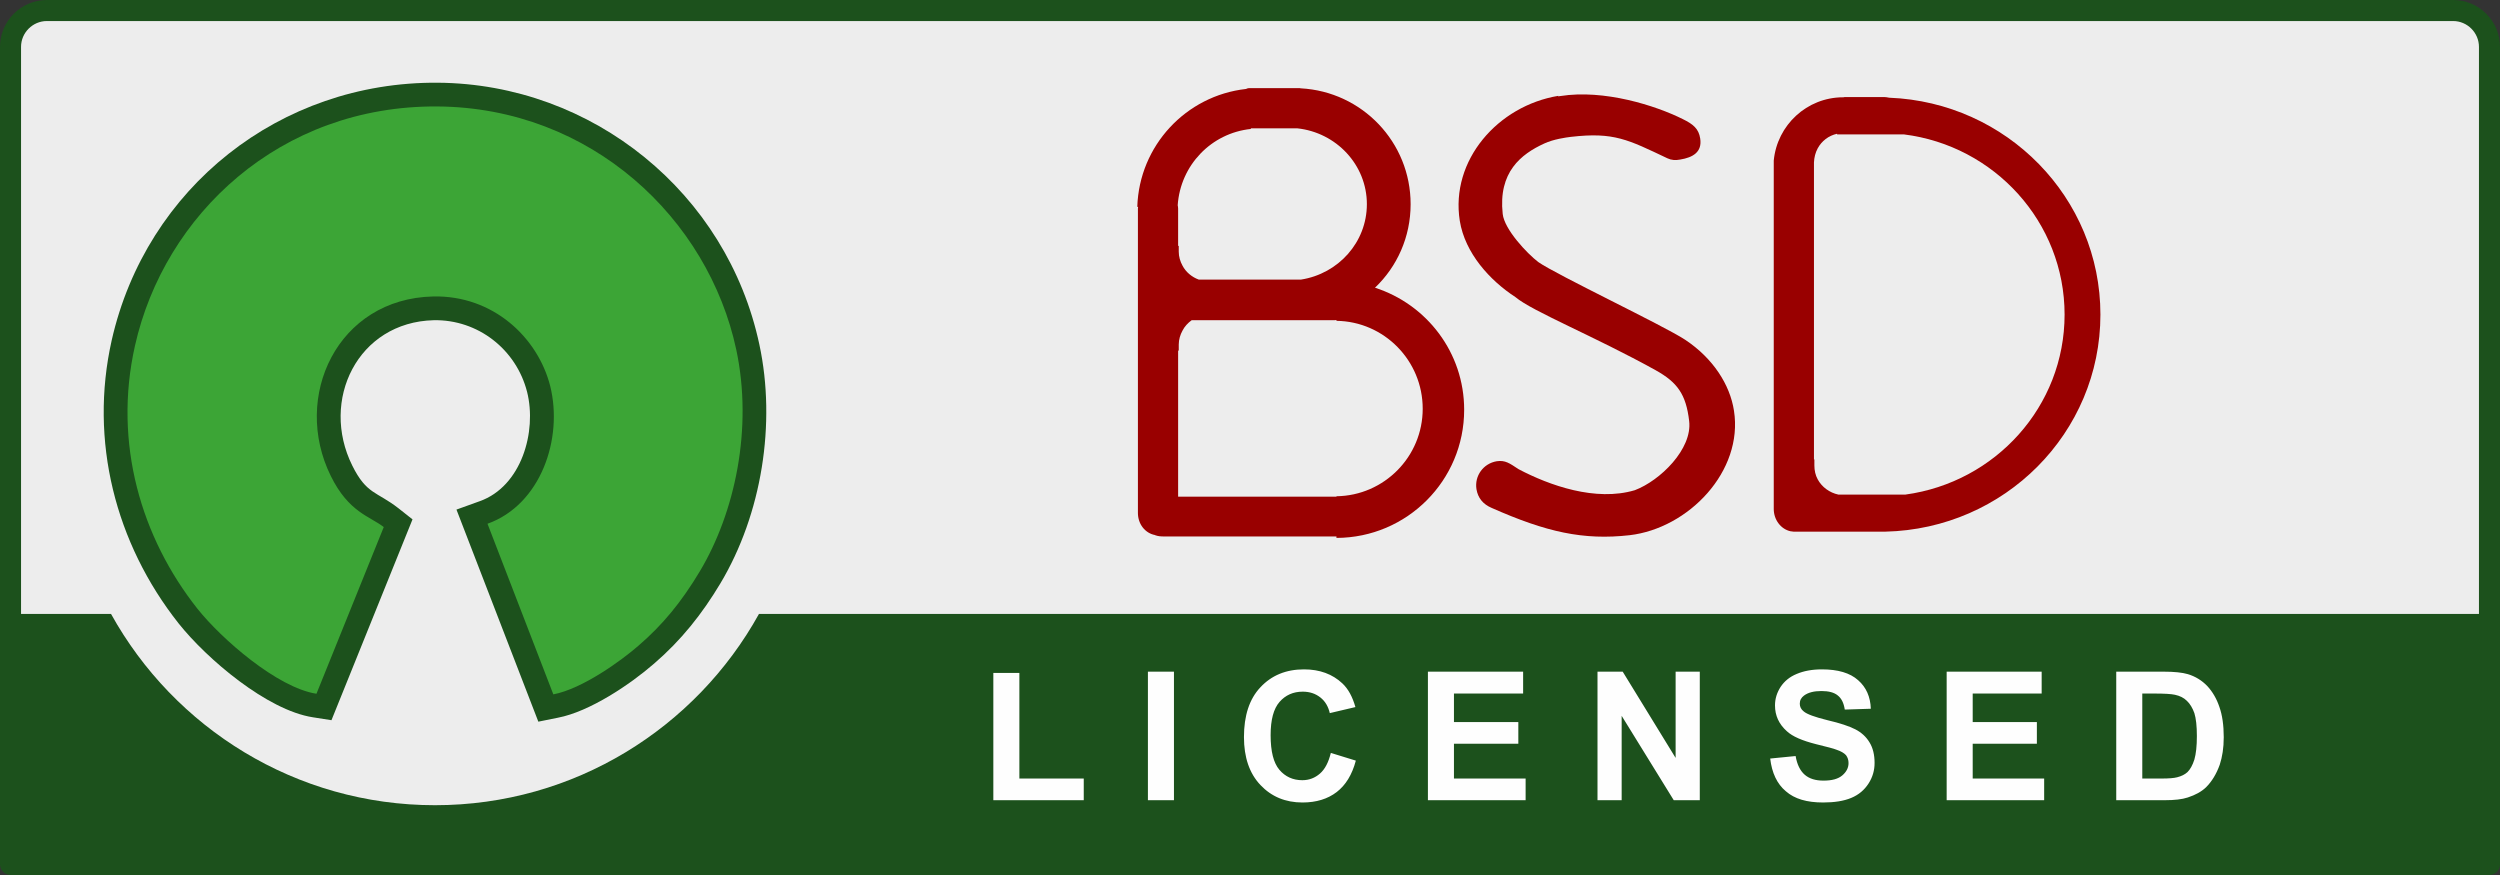 <?xml version="1.0" encoding="UTF-8"?>
<!DOCTYPE svg PUBLIC "-//W3C//DTD SVG 1.1//EN" "http://www.w3.org/Graphics/SVG/1.1/DTD/svg11.dtd">
<!-- Creator: CorelDRAW 2021.5 -->
<svg xmlns="http://www.w3.org/2000/svg" xml:space="preserve" width="120px" height="42px" version="1.1" style="shape-rendering:geometricPrecision; text-rendering:geometricPrecision; image-rendering:optimizeQuality; fill-rule:evenodd; clip-rule:evenodd"
viewBox="0 0 120 42"
 xmlns:xlink="http://www.w3.org/1999/xlink"
 xmlns:xodm="http://www.corel.com/coreldraw/odm/2003">
 <rect x="0" y="0" width="120" height="42" fill="#333333" stroke="none"/>
 <defs>
  <style type="text/css">
   <![CDATA[
    .fil2 {fill:#1C511C}
    .fil3 {fill:#3CA536}
    .fil5 {fill:#FEFEFE;fill-rule:nonzero}
    .fil1 {fill:#1C511C;fill-rule:nonzero}
    .fil4 {fill:#990000;fill-rule:nonzero}
    .fil0 {fill:#EDEDED;fill-rule:nonzero}
   ]]>
  </style>
 </defs>
 <g id="Layer_x0020_1">
  <path id="path3817_5_" class="fil0" d="M3.41 0.45l113.35 0.2c1.59,0 3,-0.23 3,3.16l-0.14 37.33 -119.07 0 0 -37.47c0,-1.67 0.16,-3.22 2.86,-3.22z" nodetypes="ccccccc"/>
  <path id="path120" class="fil1" d="M117.75 0l-115.5 0c-1.24,0 -2.25,1.01 -2.25,2.25l0 39.24c0,0.28 0.23,0.51 0.51,0.51l118.98 0c0.28,0 0.51,-0.23 0.51,-0.51l0 -39.24c0,-1.24 -1.01,-2.25 -2.25,-2.25zm-115.5 1.01l115.5 0c0.68,0 1.24,0.56 1.24,1.24 0,0 0,15.79 0,27.22l-82.56 0c-3.03,5.47 -8.86,9.18 -15.55,9.18 -6.69,0 -12.52,-3.71 -15.55,-9.18l-4.32 0c0,-11.43 0,-27.22 0,-27.22 0,-0.68 0.56,-1.24 1.24,-1.24z"/>
  <g id="_2032707575792">
   <path class="fil2" d="M15.02 34.43c-2.2,-0.34 -5.09,-2.8 -6.45,-4.51 -3.04,-3.85 -4.29,-8.77 -3.21,-13.58 1.66,-7.34 8.09,-12.42 15.64,-12.37 7.44,0.05 13.9,5.29 15.45,12.57 0.81,3.78 0.12,8.13 -1.87,11.46 -0.88,1.47 -1.88,2.73 -3.18,3.85 -1.16,1.01 -3.1,2.31 -4.62,2.6l-0.94 0.19 -3.93 -10.18 1.11 -0.4c2.01,-0.71 2.76,-3.34 2.28,-5.25 -0.52,-2.04 -2.36,-3.48 -4.48,-3.44 -3.65,0.09 -5.47,3.84 -3.91,6.98 0.69,1.39 1.17,1.23 2.22,2.05l0.67 0.53 -3.89 9.64 -0.89 -0.14z"/>
   <path class="fil3" d="M15.19 33.3l3.23 -8c-0.66,-0.52 -1.68,-0.7 -2.54,-2.45 -1.88,-3.8 0.31,-8.52 4.92,-8.62 2.88,-0.06 5.02,1.98 5.61,4.3 0.63,2.54 -0.46,5.7 -3.01,6.61l3.16 8.19c1.41,-0.27 3.29,-1.64 4.09,-2.34 1.15,-0.99 2.06,-2.09 2.95,-3.58 1.67,-2.8 2.55,-6.83 1.74,-10.63 -1.34,-6.27 -6.95,-11.62 -14.35,-11.67 -7.55,-0.05 -13.1,5.2 -14.51,11.48 -1.06,4.7 0.31,9.23 2.99,12.62 1.15,1.45 3.84,3.8 5.72,4.09z"/>
  </g>
  <g id="_2032707576080">
   <path class="fil4" d="M78.22 25.69c2.83,-0.33 5.47,-3.07 5.01,-5.98 -0.19,-1.24 -1,-2.51 -2.34,-3.4 -1.05,-0.69 -6.16,-3.11 -7.05,-3.73 -0.55,-0.42 -1.63,-1.57 -1.71,-2.31 -0.22,-2.01 0.88,-2.87 1.99,-3.38 0.45,-0.21 1.04,-0.29 1.28,-0.32 2.07,-0.24 2.74,0.13 4.64,1.03 0.19,0.09 0.39,0.1 0.6,0.06 0.63,-0.1 1.07,-0.37 0.97,-1.01 -0.07,-0.47 -0.34,-0.69 -0.83,-0.93 -1.32,-0.66 -3.79,-1.44 -5.88,-1.11 -0.03,0 -0.07,0.01 -0.1,0.02l0 -0.03c-2.9,0.48 -5.19,3.09 -4.73,6 0.25,1.55 1.44,2.86 2.67,3.66 0.82,0.69 3.79,1.88 6.73,3.51 1.04,0.58 1.46,1.15 1.61,2.44 0.16,1.34 -1.39,2.86 -2.61,3.32 -1.88,0.56 -4.1,-0.23 -5.58,-1.01 -0.44,-0.29 -0.64,-0.44 -1.05,-0.38 -0.64,0.11 -1.07,0.7 -0.97,1.34 0.07,0.42 0.31,0.72 0.73,0.9 2.62,1.16 4.4,1.56 6.62,1.31l0 0z"/>
   <path class="fil4" d="M59.95 4.23c-0.05,0 -0.1,0.02 -0.14,0.04 -2.88,0.32 -5.13,2.72 -5.22,5.66l0.04 0c0,0.02 -0.01,0.05 -0.01,0.08l0 14.61c0,0.54 0.35,0.97 0.81,1.06 0,0 0.01,0.01 0.02,0.01 0.13,0.05 0.27,0.06 0.41,0.06l8.29 0 0 0.07c3.39,-0.01 6.13,-2.76 6.13,-6.15 0,-2.75 -1.8,-5.06 -4.28,-5.86 1.06,-1.01 1.71,-2.43 1.71,-4.01 0,-2.98 -2.33,-5.4 -5.27,-5.56 -0.02,0 -0.04,-0.01 -0.06,-0.01l-2.43 0 0 0zm0.09 1.93l2.23 0c1.87,0.2 3.34,1.75 3.34,3.64 0,1.83 -1.37,3.34 -3.16,3.62l-4.91 0c-0.33,-0.12 -0.62,-0.36 -0.78,-0.67 -0.11,-0.2 -0.18,-0.43 -0.18,-0.67l0 -0.28 -0.03 0 0 -1.79c0,-0.05 -0.01,-0.11 -0.02,-0.16 0.13,-1.92 1.61,-3.46 3.51,-3.66l0 -0.03 0 0zm4.11 9.2l0 0.04c2.29,0.03 4.14,1.91 4.14,4.22 0,2.3 -1.85,4.17 -4.14,4.2l0 0.02 -7.6 0 0 -7.01 0.03 0 0 -0.29c0,-0.24 0.07,-0.47 0.18,-0.67 0.1,-0.2 0.26,-0.37 0.44,-0.5l6.81 0c0.05,0 0.09,0 0.14,-0.01l0 0z"/>
   <path class="fil4" d="M88.52 4.66l0 0.01 -0.05 0c-1.74,0 -3.17,1.34 -3.33,3.04l0 16.72c0,0.53 0.35,0.97 0.8,1.07 0.02,0 0.05,0.01 0.08,0.01 0.02,0 0.04,0.01 0.07,0.01 0.01,0 0.02,0 0.02,0l4.35 0c0,0 0.02,0 0.03,0 5.73,-0.13 10.33,-4.74 10.33,-10.42 0,-5.61 -4.5,-10.19 -10.14,-10.41 -0.1,-0.02 -0.17,-0.03 -0.22,-0.03l-1.94 0zm-0.34 1.79l3.2 0c4.35,0.54 7.72,4.21 7.72,8.65 0,4.41 -3.32,8.05 -7.64,8.64l-3.22 0c-0.42,-0.09 -0.79,-0.36 -0.99,-0.73 -0.11,-0.2 -0.16,-0.43 -0.16,-0.67l0 -0.29 -0.02 0 0 -14.25c0.01,-0.24 0.07,-0.48 0.18,-0.68 0.19,-0.35 0.52,-0.61 0.93,-0.7l0 0.03z"/>
  </g>
  <path class="fil5" d="M47.68 38.41l0 -6.11 1.25 0 0 5.07 3.09 0 0 1.04 -4.34 0zm7.42 0l0 -6.17 1.25 0 0 6.17 -1.25 0zm8.78 -2.27l1.2 0.37c-0.18,0.68 -0.49,1.18 -0.92,1.51 -0.43,0.33 -0.98,0.5 -1.64,0.5 -0.82,0 -1.49,-0.28 -2.02,-0.84 -0.53,-0.56 -0.79,-1.33 -0.79,-2.3 0,-1.03 0.26,-1.83 0.79,-2.39 0.53,-0.57 1.23,-0.86 2.09,-0.86 0.76,0 1.37,0.23 1.84,0.67 0.29,0.27 0.49,0.65 0.63,1.14l-1.23 0.29c-0.07,-0.31 -0.22,-0.57 -0.45,-0.75 -0.24,-0.19 -0.52,-0.28 -0.85,-0.28 -0.46,0 -0.83,0.17 -1.11,0.49 -0.29,0.33 -0.43,0.86 -0.43,1.6 0,0.78 0.14,1.33 0.42,1.66 0.28,0.33 0.65,0.5 1.1,0.5 0.33,0 0.61,-0.11 0.85,-0.32 0.24,-0.21 0.41,-0.54 0.52,-0.99zm4.66 2.27l0 -6.17 4.57 0 0 1.05 -3.32 0 0 1.37 3.09 0 0 1.04 -3.09 0 0 1.67 3.44 0 0 1.04 -4.69 0zm8.14 0l0 -6.17 1.21 0 2.54 4.14 0 -4.14 1.16 0 0 6.17 -1.25 0 -2.5 -4.05 0 4.05 -1.16 0zm8.29 -2l1.22 -0.12c0.07,0.41 0.22,0.71 0.44,0.9 0.22,0.19 0.52,0.28 0.9,0.28 0.4,0 0.7,-0.08 0.9,-0.25 0.2,-0.17 0.3,-0.37 0.3,-0.59 0,-0.15 -0.04,-0.27 -0.12,-0.38 -0.09,-0.1 -0.24,-0.19 -0.45,-0.26 -0.14,-0.06 -0.47,-0.14 -0.99,-0.27 -0.67,-0.17 -1.13,-0.37 -1.4,-0.62 -0.38,-0.34 -0.57,-0.75 -0.57,-1.24 0,-0.32 0.09,-0.61 0.27,-0.89 0.18,-0.27 0.43,-0.48 0.77,-0.62 0.33,-0.14 0.73,-0.22 1.21,-0.22 0.77,0 1.35,0.17 1.74,0.52 0.39,0.34 0.59,0.8 0.61,1.37l-1.25 0.04c-0.05,-0.32 -0.16,-0.54 -0.34,-0.68 -0.17,-0.14 -0.43,-0.21 -0.78,-0.21 -0.36,0 -0.64,0.07 -0.84,0.22 -0.13,0.1 -0.2,0.22 -0.2,0.39 0,0.14 0.06,0.27 0.19,0.37 0.15,0.13 0.53,0.27 1.14,0.42 0.6,0.14 1.05,0.29 1.34,0.44 0.29,0.15 0.52,0.36 0.68,0.63 0.16,0.26 0.24,0.59 0.24,0.98 0,0.35 -0.09,0.68 -0.29,0.99 -0.2,0.31 -0.47,0.54 -0.83,0.69 -0.36,0.15 -0.81,0.22 -1.35,0.22 -0.78,0 -1.37,-0.17 -1.79,-0.54 -0.42,-0.35 -0.67,-0.88 -0.75,-1.57zm8.47 2l0 -6.17 4.56 0 0 1.05 -3.31 0 0 1.37 3.08 0 0 1.04 -3.08 0 0 1.67 3.43 0 0 1.04 -4.68 0zm8.14 -6.17l2.27 0c0.51,0 0.9,0.04 1.17,0.12 0.36,0.11 0.67,0.3 0.93,0.57 0.25,0.27 0.45,0.61 0.58,1 0.14,0.39 0.21,0.88 0.21,1.46 0,0.51 -0.07,0.94 -0.19,1.31 -0.16,0.45 -0.38,0.81 -0.66,1.09 -0.22,0.21 -0.51,0.37 -0.88,0.49 -0.27,0.09 -0.64,0.13 -1.1,0.13l-2.33 0 0 -6.17zm1.25 1.05l0 4.08 0.92 0c0.35,0 0.6,-0.02 0.75,-0.06 0.2,-0.05 0.37,-0.13 0.5,-0.25 0.13,-0.13 0.24,-0.32 0.33,-0.6 0.08,-0.28 0.12,-0.65 0.12,-1.13 0,-0.48 -0.04,-0.84 -0.12,-1.1 -0.09,-0.25 -0.21,-0.45 -0.36,-0.59 -0.15,-0.15 -0.34,-0.24 -0.57,-0.29 -0.17,-0.04 -0.51,-0.06 -1.02,-0.06l-0.55 0z"/>
 </g>
</svg>
